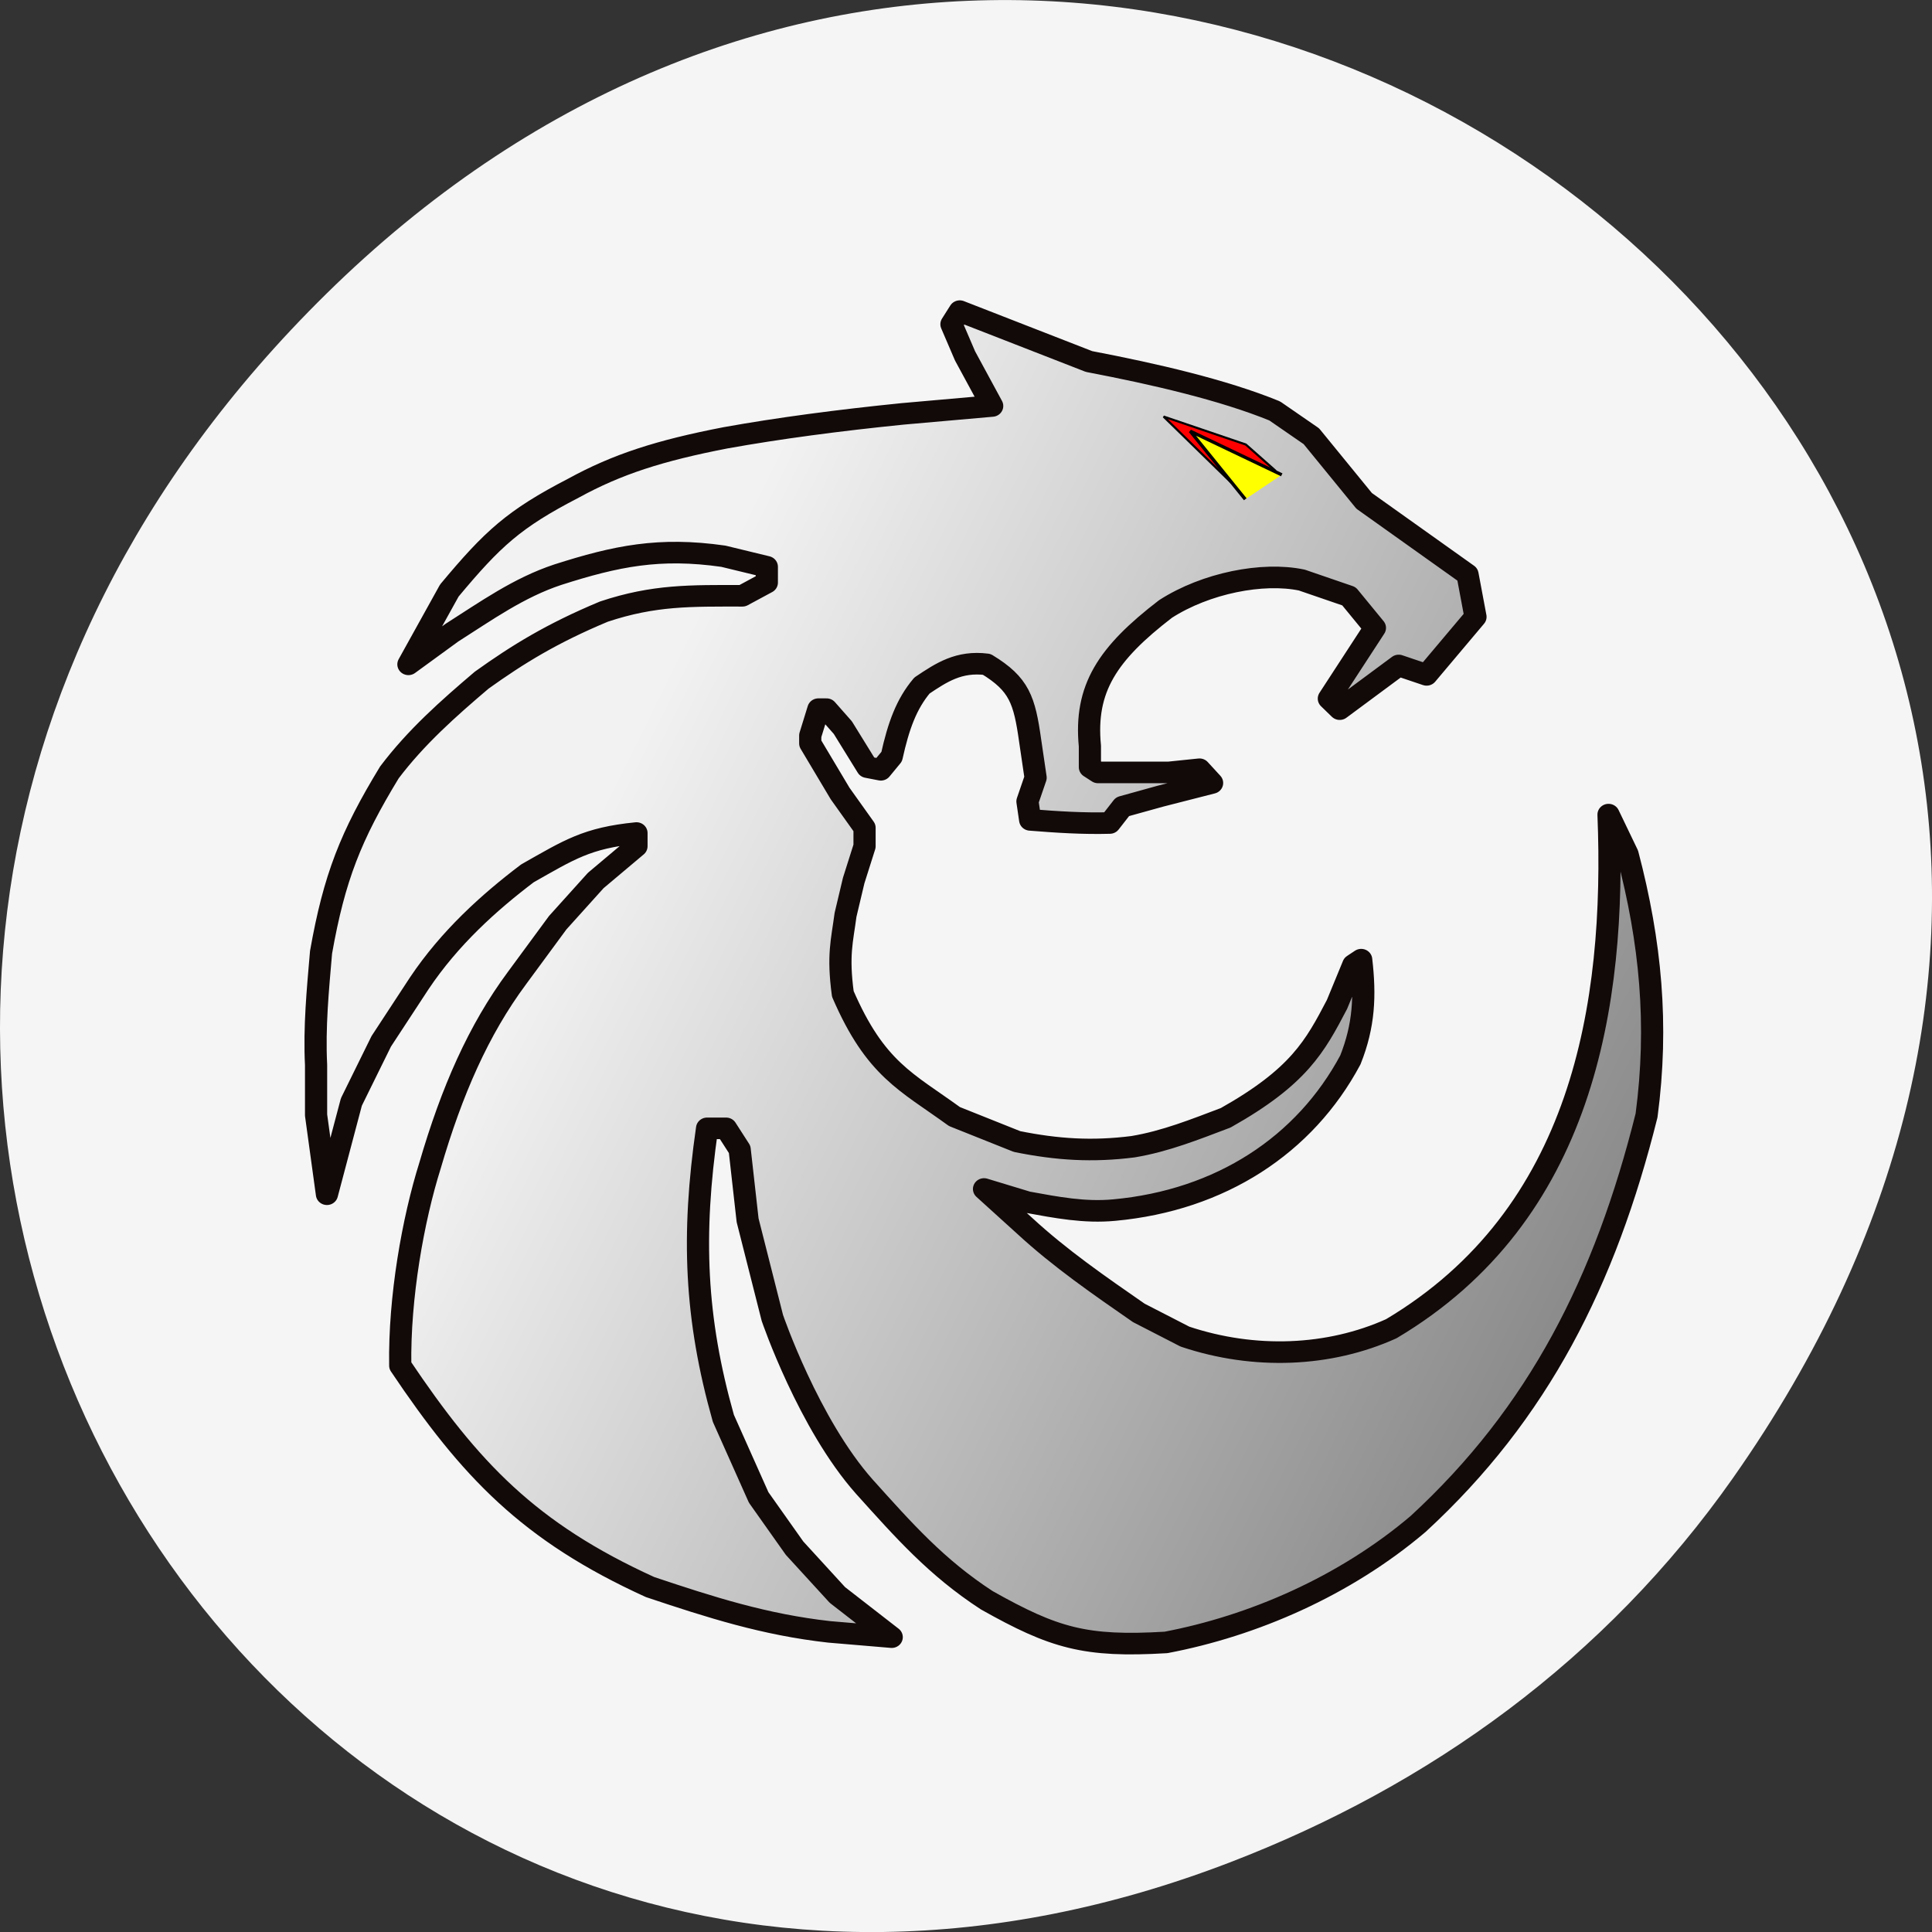 <svg xmlns="http://www.w3.org/2000/svg" viewBox="0 0 256 256"><rect x="0" y="0" width="256" height="256" fill="#333333" stroke="none"/><defs><clipPath><path transform="matrix(15.333 0 0 11.5 415 -125.5)" d="m -24 13 c 0 1.105 -0.672 2 -1.5 2 -0.828 0 -1.5 -0.895 -1.5 -2 0 -1.105 0.672 -2 1.5 -2 0.828 0 1.5 0.895 1.5 2 z"/></clipPath><linearGradient gradientUnits="userSpaceOnUse" y2="592.54" x2="779.81" y1="296.84" x1="166.81" id="0"><stop stop-color="#f2f2f2"/><stop stop-color="#666" offset="1"/></linearGradient><linearGradient id="1" gradientUnits="userSpaceOnUse" x1="-209.67" y1="263.72" x2="385.01" y2="426.28"><stop stop-color="#999"/><stop stop-opacity="0" stop-color="#999" offset="1"/></linearGradient></defs><path d="m 229.63 992.2 c 92.05 -130.93 -77.948 -263.6 -186.39 -156.91 -102.17 100.51 -7.449 256.68 119.69 207.86 c 26.526 -10.185 49.802 -26.914 66.7 -50.948 z" fill="#f5f5f5" color="#000" transform="translate(0 -796.36)"/><g transform="matrix(0.291 0 0 0.283 27.526 29.652)"><path d="m 343.33,40.21 54.13,22.464 27.968,5.769 27.05,8.802 32.02,8.618 16.717,11.88 24.05,30.338 47.11,34.545 3.629,19.91 -22.277,27.23 -12.717,-4.42 -26.887,20.509 -4.95,-4.95 19.802,-27.23 -8.242,-20.806 -22.698,-6.422 -38.37,4.95 -29.703,7.426 -14.851,14.851 -12.376,27.23 -2.475,22.277 v 9.901 l 3.713,2.475 h 8.663 23.515 l 14.06,-1.497 5.745,6.447 -23.515,6.188 -17.327,4.95 -5.788,7.654 -21.439,-0.228 -14.851,-1.238 -1.238,-8.663 3.713,-11.139 -2.475,-17.327 -3.713,-19.802 -6.188,-9.901 -9.901,-6.188 h -8.663 -6.188 l -9.901,11.139 -14.851,14.851 -3.713,17.327 -4.95,6.188 -6.188,-1.238 -11.139,-18.564 -7.426,-8.663 h -3.713 l -3.713,12.376 v 3.713 l 13.614,23.515 11.139,16.09 v 8.663 l -4.95,16.09 -3.713,16.09 -1.238,14.851 v 22.277 l 12.376,24.752 14.851,17.327 24.752,18.564 32.18,8.663 23.515,2.475 21.04,-1.238 23.515,-3.713 22.277,-8.663 21.04,-12.376 17.327,-18.564 12.376,-22.277 7.426,-18.564 3.599,-2.454 0.114,25.968 -7.426,22.277 c -6.292,13.439 -15.176,28.06 -29.703,42.08 l -24.752,14.851 -24.752,9.901 -25.99,2.475 h -19.802 l -19.802,-3.713 -19.802,-6.188 18.564,17.327 25.99,22.277 25.99,18.564 21.04,11.139 27.23,7.426 18.564,1.238 c 0,0 19.802,1.65 48.27,-12.376 59.782,-40.901 62.853,-59.04 84.16,-102.72 l 9.901,-37.13 4.95,-44.554 -1.238,-27.23 1.238,-29.703 8.663,18.564 8.663,28.465 3.713,37.13 v 29.703 l -2.515,24.97 -6.148,28.25 -8.663,28.465 c -20.991,57.37 -37.37,78.33 -71.781,117.57 l -23.515,22.277 -30.996,22.884 -39.548,19.2 -39.604,11.139 H 400.275 L 375.725,657.2 353.246,644.17 332.206,626.843 296.315,589.713 272.8,555.06 256.71,508.03 241.859,461 l -1.238,-28.465 -6.188,-9.901 h -8.663 l -3.713,38.37 v 23.515 27.23 l 11.138,47.03 16.09,37.13 23.515,32.18 12.376,13.614 24.752,19.802 -28.465,-2.475 -45.792,-8.663 -35.891,-12.376 -42.08,-23.515 -27.23,-22.277 -25.99,-29.703 -18.564,-28.465 2.475,-37.13 9.901,-51.98 16.09,-43.32 24.752,-49.5 18.564,-25.99 17.327,-19.802 18.564,-16.09 v -6.188 l -25.99,9.901 -28.465,18.564 -19.802,17.327 L 94.58,354.575 77.253,381.805 63.639,410.27 52.5,453.59 47.55,416.46 v -23.515 -25.99 l 2.266,-26.958 6.397,-28.735 8.663,-28.465 16.09,-27.23 22.277,-25.99 19.802,-17.327 23.515,-14.851 32.18,-17.327 30.94,-7.426 h 32.18 l 11.139,-6.188 v -7.426 l -19.802,-4.95 -19.802,1.238 -33.416,2.475 -22.277,4.95 -24.752,9.901 -23.515,17.327 -19.802,14.851 21.04,-34.653 18.923,-19.361 28.11,-22.718 29.703,-16.09 40.841,-11.139 30.94,-6.188 55.693,-7.426 40.841,-3.713 L 343.348,60.021 337.16,45.17 z" stroke="#000"/><path d="m 343.33,40.21 -6.189,4.951 6.189,14.852 12.375,23.514 -40.842,3.713 -55.691,7.426 -30.941,6.188 -40.84,11.139 -29.703,16.09 -31.606,22.717 -15.424,19.361 -21.04,34.654 19.801,-14.852 23.516,-17.326 24.752,-9.902 22.277,-4.949 33.416,-2.477 19.801,-1.236 19.803,4.949 v 7.426 l -11.139,6.189 h -32.18 l -30.941,7.424 -32.18,17.328 -23.514,14.852 -19.803,17.326 -22.277,25.99 -16.09,27.23 -8.664,28.465 -6.396,28.734 -2.266,26.959 v 25.988 23.516 l 4.949,37.13 13.297,-47.633 c 8.32,-20.744 20.292,-38.714 33.1,-56.773 l 22.595,-25.831 c 13.613,-12.85 30.798,-26.26 47.19,-34.811 l 21.673,-4.504 6.475,9.425 c -15.1,9.927 -26.978,22.761 -39.13,35.891 -43.23,61.41 -56.15,99.55 -69.31,164.32 l -2.475,40.36 18.564,28.467 25.99,29.701 27.23,22.277 42.08,23.516 35.891,12.375 45.793,8.664 28.465,2.475 -24.752,-19.801 -12.377,-13.615 -23.514,-32.18 -16.09,-37.13 -7.901,-40.554 -3.238,-33.704 V 461 l 3.713,-38.37 h 8.664 l 6.188,9.902 1.238,28.465 14.852,47.03 16.09,47.03 23.516,34.652 35.891,37.13 21.04,17.326 22.479,13.03 24.551,6.775 h 34.652 l 39.604,-11.137 39.549,-19.2 30.996,-22.885 23.514,-22.277 c 34.41,-39.24 50.79,-60.2 71.781,-117.57 l 8.664,-28.465 6.148,-28.25 2.516,-24.969 v -29.703 l -3.713,-37.13 -8.664,-28.465 -8.664,-18.564 -1.236,29.703 1.236,27.23 -4.949,44.555 -9.902,37.13 c -21.304,43.68 -24.374,61.82 -84.16,102.72 -28.465,14.03 -48.27,12.377 -48.27,12.377 l -18.564,-1.238 -27.23,-7.426 -21.04,-11.139 -25.99,-18.564 -25.99,-22.275 -18.564,-17.328 19.803,6.189 19.801,3.713 h 19.803 l 25.99,-2.477 24.752,-9.9 24.752,-14.852 c 14.526,-14.02 23.411,-28.639 29.703,-42.08 l 7.426,-22.277 -0.115,-25.969 -3.598,2.455 -7.426,18.563 -12.377,22.277 -17.326,18.564 -21.04,12.377 -22.277,8.662 -23.516,3.713 -21.04,1.238 -23.514,-2.475 -32.18,-8.664 -24.754,-18.564 -14.85,-17.326 -12.377,-24.752 v -22.277 l 1.238,-14.852 3.713,-16.09 4.949,-16.09 v -8.664 l -11.139,-16.09 -13.613,-23.516 v -3.713 l 3.713,-12.375 h 3.713 l 7.426,8.662 11.139,18.564 6.188,1.238 4.951,-6.188 3.713,-17.328 14.852,-14.852 9.9,-11.137 h 6.188 8.664 l 9.9,6.188 6.188,9.9 3.713,19.803 2.477,17.326 -3.713,11.139 1.236,8.662 14.852,1.238 21.439,0.229 5.789,-7.654 17.326,-4.951 23.514,-6.188 -5.744,-6.447 -14.06,1.498 h -23.516 -8.662 l -3.713,-2.477 v -9.9 l 2.475,-22.277 12.377,-27.23 14.852,-14.852 32.939,-12.822 c 30.13,-5.664 30.746,-3.898 57.827,6.867 l 8.242,20.807 -19.801,27.23 4.949,4.951 26.887,-20.51 12.717,4.42 22.277,-27.23 -3.629,-19.91 -47.11,-34.545 -24.05,-30.338 -16.717,-11.881 -32.02,-8.617 -27.05,-8.801 -27.969,-5.77 z" fill="url(#1)"/><path d="m 342.43,40.902 58.846,23.584 c 29.762,5.852 61.08,13.269 84.56,23.14 l 16.7,11.849 24.03,30.26 47.07,34.455 3.625,19.858 -22.255,27.16 -12.704,-4.408 -26.86,20.455 -4.946,-4.938 20.973,-33.11 -11.818,-14.813 -21.474,-7.58 c -17.864,-3.843 -43.711,1.418 -62.05,13.535 -26.501,20.942 -36.97,37.23 -34.437,64.19 v 9.875 l 3.709,2.469 h 8.655 23.491 l 14.04,-1.493 5.74,6.43 -23.491,6.172 -17.309,4.938 -5.782,7.634 c -12.139,0.344 -24.18,-0.457 -36.25,-1.462 l -1.236,-8.641 3.709,-11.11 -2.473,-17.281 c -2.62,-19.12 -4.899,-26.494 -19.782,-35.797 -12.692,-1.639 -20.643,3.819 -29.491,9.919 -7.06,8.614 -10.681,18.836 -13.782,33.28 l -4.946,6.172 -6.182,-1.234 -11.127,-18.516 -7.418,-8.641 h -3.709 l -3.709,12.344 v 3.703 l 13.6,23.453 11.127,16.05 v 8.641 l -4.946,16.05 -3.709,16.05 c -1.574,12.301 -3.618,18.71 -1.236,37.03 14.892,35.404 28.975,41.11 50.829,57.43 l 28.481,11.696 c 18.387,3.822 34.414,4.835 52.846,2.425 14.736,-2.519 28.332,-8.16 42.17,-13.535 33.401,-19.319 40.71,-33.493 50.692,-53.08 l 7.418,-18.516 3.596,-2.447 c 1.908,16.901 1.324,30.79 -4.923,46.929 -20.722,39.887 -59.07,65.722 -107.47,70.32 -13.567,1.328 -26.343,-1.228 -39.564,-3.703 l -19.782,-6.172 18.546,17.281 c 16.06,15.234 33.967,27.926 51.928,40.735 l 21.02,11.11 c 31.532,10.865 65.6,9.474 93.96,-3.703 87.15,-53.3 102.38,-151.38 98.91,-240.71 l 8.655,18.516 c 10.536,41.17 14.14,79.79 8.661,122.33 -18.808,77.47 -49.1,139.32 -104.04,191.29 -33.434,29.2 -75.29,47.745 -114.8,55.46 -36.746,2.249 -50.88,-1.977 -81.6,-19.75 -22.986,-15.388 -37.771,-32.675 -55.683,-53.12 -25.482,-29.462 -41.946,-79.09 -41.946,-79.09 l -11.264,-45.716 -3.618,-33.15 -6.182,-9.875 h -8.655 c -7.02,50.13 -5.47,88.84 7.418,135.78 l 16.07,37.03 16.346,23.758 19.509,21.914 24.728,19.75 -28.437,-2.469 c -29.416,-3.375 -54.01,-11.487 -81.6,-20.985 -55.2,-25.843 -81.967,-55.04 -113.75,-103.69 -0.506,-31.995 5.871,-68.52 13.555,-93.64 9.906,-34.914 22.07,-63.51 39.61,-87.82 l 18.546,-25.922 17.309,-19.75 18.546,-16.05 v -6.172 c -22.64,2.313 -30.63,7.822 -49.637,18.864 -17.556,13.66 -35.429,30.25 -49.27,51.5 l -17.309,27.16 -13.6,28.391 -11.127,43.2 -4.946,-37.03 v -23.453 c -0.865,-17.692 0.782,-35.21 2.264,-52.81 6.04,-35.07 13.526,-54.48 31.12,-84.21 12.1,-16.477 26.771,-29.867 42.04,-43.2 16.518,-12.151 31.995,-21.945 55.637,-32.09 22.907,-7.843 39.451,-7.406 63.06,-7.406 l 11.127,-6.172 v -7.406 l -19.782,-4.938 c -29.14,-4.287 -48.804,-0.113 -75.42,8.641 -17.769,6.05 -32.662,16.986 -48.22,27.16 l -19.782,14.813 18.637,-34.563 c 19.793,-24.386 29.388,-33.495 56.51,-47.923 19.873,-11.209 39.16,-17.588 69.28,-23.584 24.11,-4.445 51.16,-8.147 80.59,-11.197 l 40.801,-3.703 -12.364,-23.453 -6.182,-14.813 z" fill="url(#0)" stroke="#120909" stroke-linejoin="round" stroke-linecap="round" stroke-width="10.1"/><g stroke="#000"><path d="m 435.24,90.26 37.438,13.1 13.1,11.909 -17.863,7.778 z" fill="#f00"/><path d="m 489.04,117.54 -41.672,-20.442 25.06,31.875" fill="#ff0" stroke-width="1.516"/></g></g></svg>